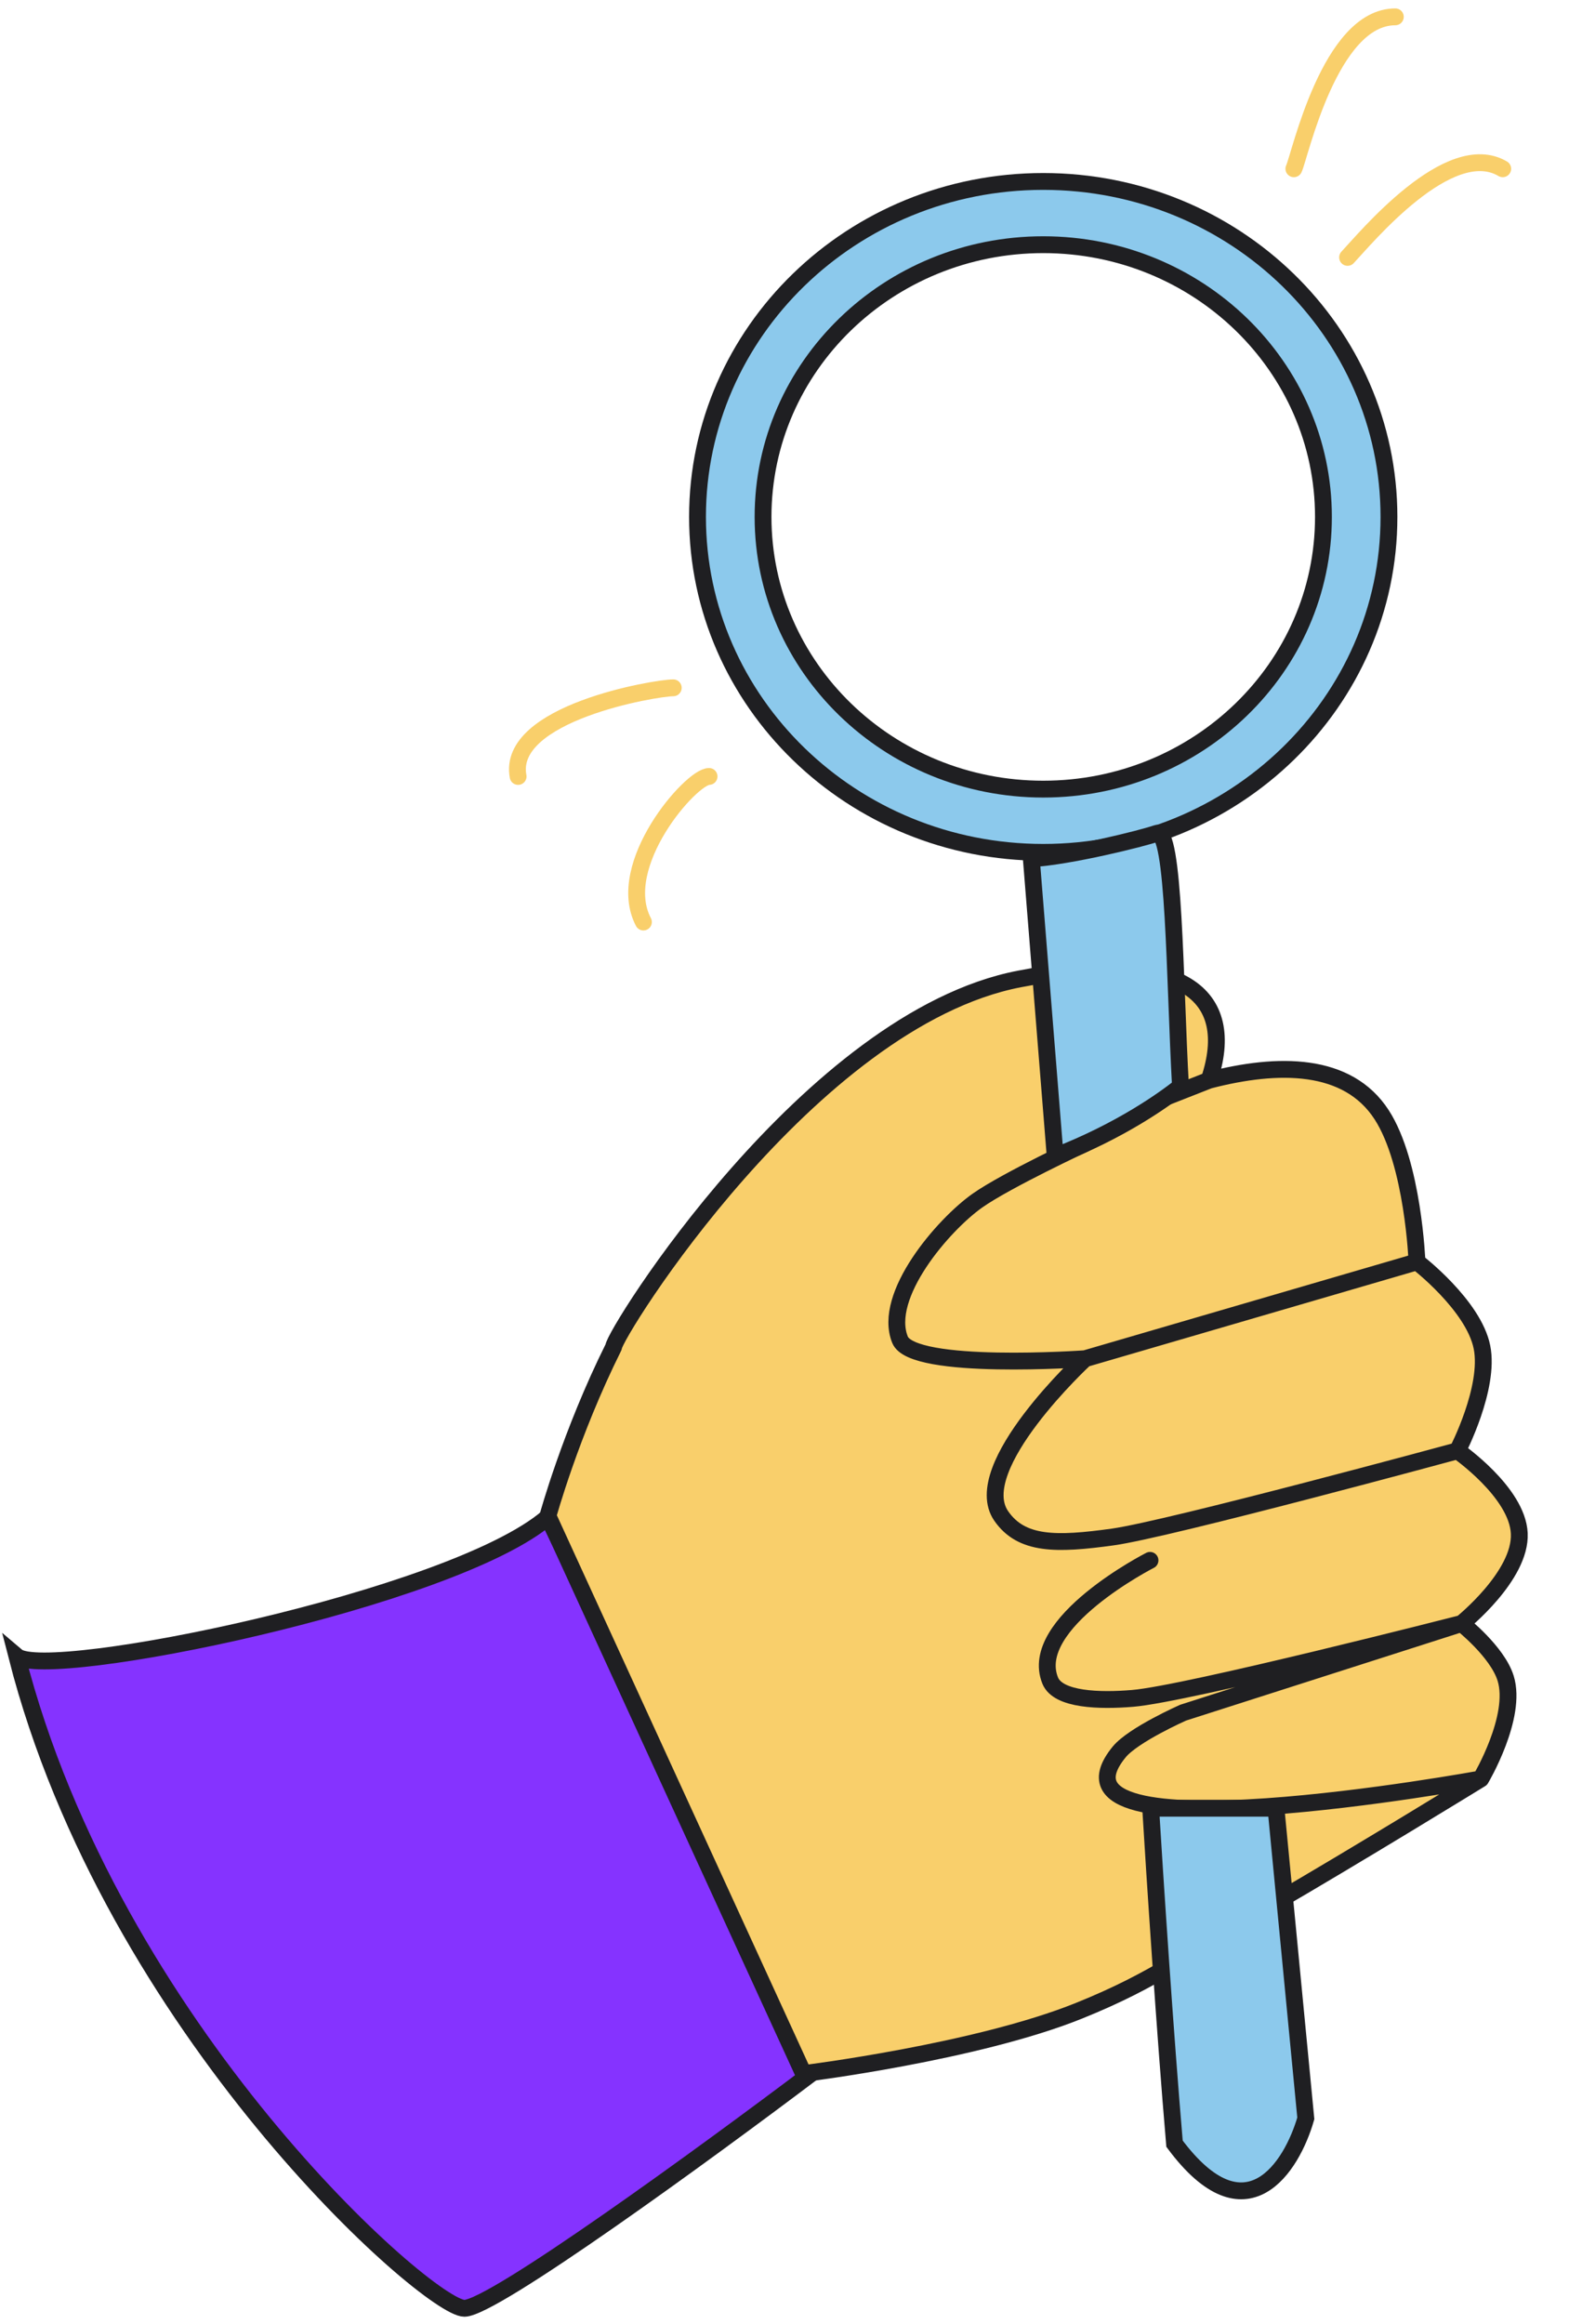 <svg width="94" height="138" viewBox="0 0 94 138" fill="none" xmlns="http://www.w3.org/2000/svg">
<path d="M32.558 90.078C26.884 94.964 2.773 99.85 1 98.347C6.673 120.522 25.466 137.06 27.593 137.06C29.296 137.06 42.013 127.789 48.159 123.153C44.85 116.012 37.096 99.399 32.558 90.078Z" fill="#8533FF" stroke="#1F1F22" strokeWidth="0.755"/>
<path d="M32.557 90.013C32.557 90.013 33.897 85.12 36.458 79.985C36.458 79.234 48.104 60.534 60.569 58.128C70.3 56.25 73.549 59.07 71.842 64.14C75.956 63.073 80.072 63.069 82.095 66.189C83.975 69.091 84.195 74.924 84.195 74.924C84.195 74.924 87.552 77.499 88.055 79.984C88.546 82.408 86.602 86.143 86.602 86.143C86.602 86.143 90.16 88.606 90.273 91.049C90.389 93.571 86.846 96.398 86.846 96.398C86.846 96.398 88.965 98.063 89.461 99.646C90.179 101.937 87.986 105.627 87.986 105.627C87.986 105.627 80.395 110.29 75.46 113.141C70.498 116.008 68.782 117.508 64.115 119.391C58.003 121.856 47.742 123.124 47.742 123.124L32.557 90.013Z" fill="#F9CF6B"/>
<path d="M84.195 74.924C84.195 74.924 83.975 69.091 82.095 66.189C80.072 63.069 75.956 63.073 71.842 64.14M84.195 74.924L64.47 80.677M84.195 74.924C84.195 74.924 87.552 77.499 88.055 79.984C88.546 82.408 86.602 86.143 86.602 86.143M64.47 80.677C64.47 80.677 54.227 81.404 53.478 79.55C52.414 76.919 56.06 72.706 58.087 71.281C59.811 70.07 64.47 67.898 64.47 67.898M64.47 80.677C64.47 80.677 57.488 87.125 59.492 90.015C60.698 91.754 62.769 91.726 66.117 91.262C69.466 90.797 86.602 86.143 86.602 86.143M86.602 86.143C86.602 86.143 90.16 88.606 90.273 91.049C90.389 93.571 86.846 96.398 86.846 96.398M86.846 96.398C86.846 96.398 70.504 100.582 67.3 100.845C65.354 101.006 62.872 100.947 62.402 99.789C61.016 96.377 68.332 92.649 68.332 92.649M86.846 96.398C86.846 96.398 88.965 98.063 89.461 99.646C90.179 101.937 87.986 105.627 87.986 105.627M86.846 96.398L70.3 101.693C70.3 101.693 67.341 103.001 66.501 104.025C61.145 110.555 87.986 105.627 87.986 105.627M87.986 105.627C87.986 105.627 80.395 110.29 75.46 113.141C70.498 116.008 68.782 117.508 64.115 119.391C58.003 121.856 47.742 123.124 47.742 123.124L32.557 90.013C32.557 90.013 33.897 85.12 36.458 79.985C36.458 79.234 48.104 60.534 60.569 58.128C70.3 56.25 73.549 59.07 71.842 64.14M71.842 64.14L68.016 65.643" stroke="#1F1F22" strokeWidth="1.003" stroke-linecap="round" stroke-linejoin="round"/>
<path d="M82.53 30.692C82.53 41.682 73.344 50.611 61.988 50.611C50.632 50.611 41.445 41.682 41.445 30.692C41.445 19.702 50.632 10.774 61.988 10.774C73.344 10.774 82.53 19.702 82.53 30.692ZM61.988 46.856C71.172 46.856 78.637 39.63 78.637 30.692C78.637 21.755 71.172 14.529 61.988 14.529C52.804 14.529 45.339 21.755 45.339 30.692C45.339 39.63 52.804 46.856 61.988 46.856Z" fill="#8CC9EC" stroke="#1F1F22" strokeWidth="0.755"/>
<path d="M61.279 50.988L62.697 68.653C66.597 67.147 69.197 65.268 70.143 64.516C69.788 58.127 69.788 49.106 68.725 49.483C67.874 49.784 63.524 50.863 61.279 50.988Z" fill="#8CC9EC"/>
<path d="M77.589 125.782L75.816 107.366H68.37C68.606 111.249 69.221 120.671 69.788 127.286C74.043 132.999 76.762 128.664 77.589 125.782Z" fill="#8CC9EC"/>
<path d="M61.279 50.988L62.697 68.653C66.597 67.147 69.197 65.268 70.143 64.516C69.788 58.127 69.788 49.106 68.725 49.483C67.874 49.784 63.524 50.863 61.279 50.988Z" stroke="#1F1F22" strokeWidth="0.755"/>
<path d="M77.589 125.782L75.816 107.366H68.37C68.606 111.249 69.221 120.671 69.788 127.286C74.043 132.999 76.762 128.664 77.589 125.782Z" stroke="#1F1F22" strokeWidth="0.755"/>
<path d="M40.004 40.841C38.94 40.841 30.076 42.344 30.785 46.103M42.131 46.103C41.068 46.103 36.458 51.365 38.231 54.747M76.88 10.021C77.235 9.269 79.008 1 82.908 1M80.071 15.283C81.135 14.155 86.099 8.141 89.29 10.021" stroke="#F9CF6B" strokeWidth="1.511" stroke-linecap="round"/>
</svg>
